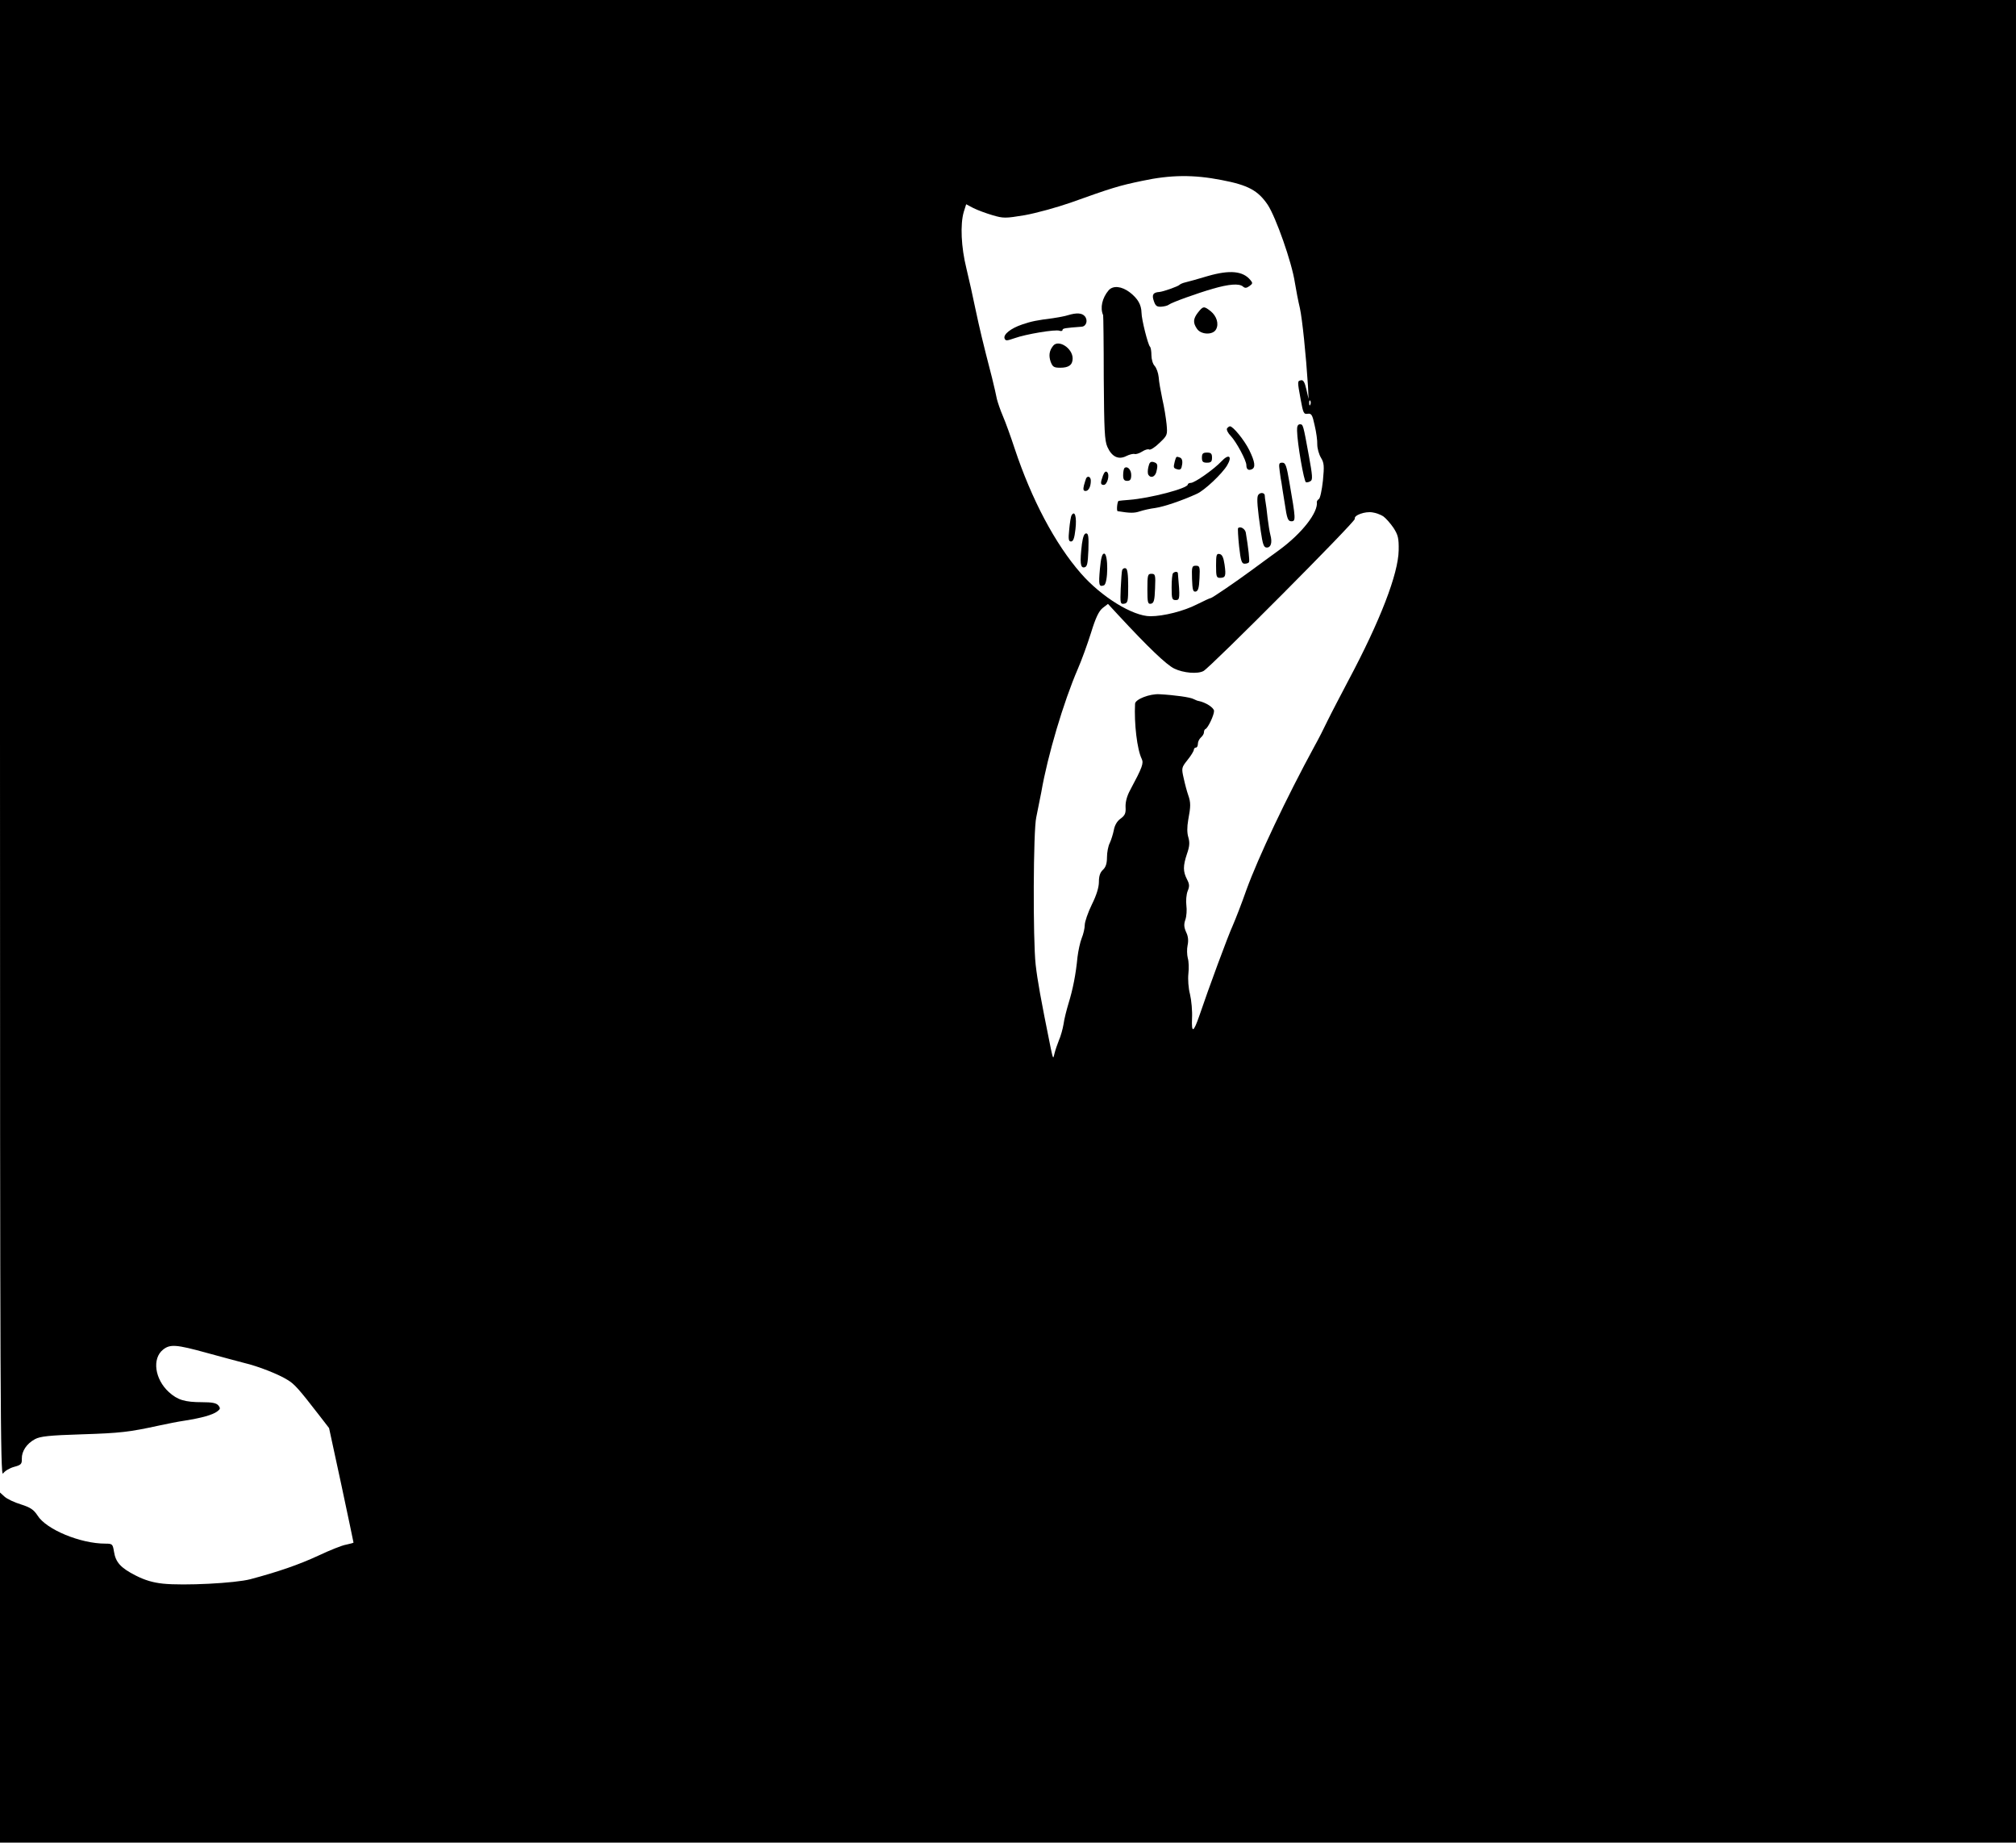 <?xml version="1.0" standalone="no"?>
<!DOCTYPE svg PUBLIC "-//W3C//DTD SVG 20010904//EN"
 "http://www.w3.org/TR/2001/REC-SVG-20010904/DTD/svg10.dtd">
<svg version="1.0" xmlns="http://www.w3.org/2000/svg"
 width="998pt" height="912pt" viewBox="0 0 998 912"
 preserveAspectRatio="xMidYMid meet">

<g transform="translate(0,912) scale(0.1,-0.1)"
fill="#000000" stroke="none">
<path d="M0 5463 c0 -3293 2 -3655 15 -3636 9 13 33 27 55 33 34 9 39 14 38
40 -1 37 24 75 65 97 26 14 70 19 232 24 190 6 234 11 385 44 36 8 92 19 126
24 82 13 136 28 159 45 16 12 17 16 6 30 -10 12 -31 16 -80 16 -86 0 -122 11
-165 50 -70 64 -84 166 -29 210 35 28 65 26 217 -16 72 -20 156 -42 186 -50
68 -16 170 -56 214 -84 34 -20 58 -48 154 -172 l51 -66 61 -282 c33 -155 60
-283 60 -285 0 -1 -16 -6 -36 -10 -20 -3 -82 -28 -137 -54 -99 -46 -202 -81
-337 -117 -75 -20 -330 -33 -434 -22 -48 5 -89 17 -134 40 -75 38 -100 66
-108 120 -6 36 -8 38 -43 38 -123 0 -292 70 -335 139 -19 29 -35 40 -82 55
-33 10 -69 27 -82 39 l-22 20 0 -866 0 -867 4990 0 4990 0 0 4560 0 4560
-4990 0 -4990 0 0 -3657z m6047 2766 c132 -25 181 -52 229 -123 40 -61 119
-284 134 -384 6 -37 17 -94 25 -127 12 -56 30 -230 40 -385 l3 -65 -11 48 c-8
35 -15 47 -26 45 -19 -4 -19 -3 -2 -96 12 -66 15 -73 34 -70 19 3 24 -5 35
-57 8 -33 14 -76 13 -95 0 -19 8 -48 18 -65 16 -26 17 -41 10 -114 -5 -47 -14
-88 -20 -91 -6 -4 -10 -10 -10 -14 7 -52 -73 -155 -186 -238 -49 -35 -110 -81
-138 -101 -83 -61 -195 -137 -201 -137 -4 0 -34 -14 -68 -31 -64 -33 -165 -59
-231 -59 -87 0 -243 96 -344 212 -128 146 -245 368 -328 618 -19 58 -45 130
-58 160 -13 30 -26 69 -30 85 -3 17 -14 64 -24 105 -49 189 -61 242 -82 340
-12 58 -32 149 -45 202 -26 105 -31 217 -13 279 l12 38 36 -19 c20 -10 63 -26
94 -35 54 -16 64 -16 160 0 56 10 158 38 227 62 201 72 239 84 355 108 140 30
254 31 392 4z m440 -1111 c-3 -8 -6 -5 -6 6 -1 11 2 17 5 13 3 -3 4 -12 1 -19z
m360 -553 c13 -9 35 -34 51 -57 23 -36 27 -51 26 -112 -2 -116 -91 -348 -250
-646 -36 -69 -82 -156 -101 -195 -18 -38 -47 -95 -64 -125 -142 -261 -280
-553 -339 -715 -23 -66 -54 -145 -67 -175 -24 -52 -120 -312 -165 -445 -30
-87 -40 -91 -37 -15 2 36 -3 89 -10 119 -8 30 -11 74 -8 102 3 26 2 61 -3 77
-4 16 -5 45 -1 63 5 23 3 45 -7 65 -11 25 -12 39 -4 62 6 17 8 49 5 71 -3 22
0 54 6 70 10 24 10 34 -3 59 -20 39 -20 66 0 126 13 37 14 56 7 81 -7 22 -7
51 -1 86 13 69 13 87 0 124 -6 17 -16 54 -22 82 -12 52 -11 54 19 92 17 21 31
44 31 50 0 6 5 11 10 11 6 0 10 8 10 19 0 10 7 24 15 31 8 7 15 18 15 25 0 8
3 15 8 17 12 5 42 68 42 89 0 16 -41 43 -78 50 -4 0 -14 5 -23 9 -16 9 -94 20
-169 24 -48 3 -120 -25 -121 -47 -5 -98 10 -226 33 -273 10 -22 4 -40 -57
-154 -16 -29 -24 -59 -23 -84 2 -31 -3 -42 -25 -58 -17 -12 -29 -33 -33 -56
-4 -20 -13 -49 -20 -64 -8 -15 -14 -47 -14 -71 0 -31 -6 -49 -20 -62 -14 -13
-20 -31 -20 -60 0 -27 -12 -66 -35 -112 -19 -39 -35 -85 -35 -101 0 -16 -7
-46 -15 -65 -8 -20 -17 -62 -21 -94 -8 -85 -23 -160 -44 -228 -10 -33 -22 -80
-25 -104 -4 -24 -14 -60 -23 -80 -8 -20 -18 -49 -22 -66 -6 -28 -7 -26 -18 25
-51 252 -66 337 -75 415 -14 126 -12 667 3 730 6 28 17 84 25 125 31 180 110
446 181 610 18 41 47 121 65 178 23 75 39 108 58 123 l26 20 49 -53 c151 -163
240 -248 279 -267 45 -22 116 -28 145 -12 37 21 754 741 749 753 -6 18 51 38
87 32 17 -2 40 -11 53 -19z"/>
<path d="M5980 7754 c-47 -14 -96 -28 -110 -31 -14 -3 -27 -9 -30 -12 -6 -8
-80 -34 -100 -36 -32 -2 -39 -14 -28 -45 8 -24 15 -29 36 -28 15 1 32 5 38 10
16 12 139 56 218 79 80 23 130 27 149 11 10 -9 18 -8 32 2 17 12 17 16 5 30
-37 45 -102 51 -210 20z"/>
<path d="M5488 7683 c-32 -38 -43 -87 -27 -123 1 -3 3 -142 3 -310 2 -261 4
-310 18 -342 22 -49 55 -65 94 -45 16 8 34 12 41 10 6 -2 23 3 37 12 14 9 30
14 35 10 6 -3 29 11 51 33 39 37 40 39 35 93 -3 30 -12 86 -21 124 -8 39 -17
87 -18 108 -2 21 -11 46 -20 56 -9 9 -16 33 -16 53 0 19 -3 38 -7 42 -10 9
-42 136 -42 168 -1 40 -18 70 -58 101 -41 31 -83 35 -105 10z"/>
<path d="M5931 7574 c-25 -32 -26 -52 -5 -82 20 -29 79 -31 94 -2 15 27 3 66
-27 90 -33 26 -37 25 -62 -6z"/>
<path d="M5287 7560 c-15 -5 -49 -11 -75 -15 -79 -10 -105 -15 -152 -31 -56
-19 -94 -49 -87 -69 5 -13 11 -12 49 1 55 20 204 45 223 37 8 -3 15 -1 15 4 0
8 14 10 95 16 23 2 32 32 15 52 -14 16 -40 18 -83 5z"/>
<path d="M5213 7408 c-19 -24 -22 -48 -12 -78 10 -26 16 -30 48 -30 42 0 61
14 61 46 0 51 -71 96 -97 62z"/>
<path d="M6421 6988 c1 -62 34 -251 44 -255 6 -1 16 1 23 6 11 6 9 29 -8 122
-29 159 -29 159 -45 159 -10 0 -15 -10 -14 -32z"/>
<path d="M6074 6999 c-3 -6 5 -23 19 -37 28 -30 77 -121 77 -144 0 -20 9 -28
26 -21 21 8 17 37 -12 96 -25 50 -80 117 -95 117 -4 0 -11 -5 -15 -11z"/>
<path d="M5950 6855 c0 -20 5 -25 25 -25 20 0 25 5 25 25 0 20 -5 25 -25 25
-20 0 -25 -5 -25 -25z"/>
<path d="M6046 6836 c-38 -40 -132 -106 -151 -106 -8 0 -15 -4 -15 -8 0 -19
-186 -68 -290 -76 -25 -2 -48 -4 -52 -5 -7 -1 -12 -50 -5 -51 61 -10 82 -10
109 -1 18 6 53 14 78 17 41 6 131 36 205 70 38 17 125 99 150 141 27 46 8 59
-29 19z"/>
<path d="M5816 6838 c-8 -33 -8 -35 13 -41 15 -4 20 2 23 24 3 18 -1 30 -10
34 -19 7 -19 7 -26 -17z"/>
<path d="M5685 6809 c-4 -16 -4 -33 0 -39 11 -18 32 -11 39 13 9 36 7 44 -13
50 -16 4 -21 -2 -26 -24z"/>
<path d="M6335 6788 c3 -24 7 -50 9 -58 1 -8 8 -54 16 -102 11 -76 16 -88 33
-88 22 0 22 10 -10 193 -14 82 -19 97 -35 97 -17 0 -18 -5 -13 -42z"/>
<path d="M5566 6803 c-3 -4 -6 -19 -6 -35 0 -21 5 -28 20 -28 15 0 20 7 20 29
0 27 -20 47 -34 34z"/>
<path d="M5460 6766 c-13 -36 -13 -46 4 -46 17 0 31 49 17 63 -7 7 -14 1 -21
-17z"/>
<path d="M5377 6753 c-2 -5 -7 -20 -11 -35 -5 -21 -3 -28 8 -28 15 0 26 21 26
51 0 19 -15 26 -23 12z"/>
<path d="M6227 6667 c-6 -15 -2 -64 14 -174 10 -68 15 -83 30 -83 21 0 28 25
18 62 -4 15 -10 53 -14 85 -3 32 -8 67 -10 78 -2 11 -4 26 -4 33 -1 16 -27 16
-34 -1z"/>
<path d="M5305 6570 c-4 -6 -9 -38 -12 -71 -5 -48 -3 -59 9 -59 11 0 17 16 22
61 7 60 -3 95 -19 69z"/>
<path d="M6129 6506 c-2 -2 0 -43 5 -90 8 -72 13 -86 27 -86 10 0 20 3 22 8 4
6 -3 70 -16 147 -4 18 -27 32 -38 21z"/>
<path d="M5356 6428 c-11 -93 -8 -120 12 -116 14 3 17 16 20 86 2 65 0 82 -11
82 -10 0 -16 -17 -21 -52z"/>
<path d="M5445 6304 c-7 -80 -5 -90 20 -81 21 9 22 157 1 157 -10 0 -16 -21
-21 -76z"/>
<path d="M6020 6321 c0 -54 2 -61 19 -61 28 0 31 9 23 66 -5 35 -12 50 -25 52
-15 3 -17 -5 -17 -57z"/>
<path d="M5901 6255 c2 -55 5 -65 18 -63 12 2 17 18 19 66 3 57 1 62 -18 62
-19 0 -21 -5 -19 -65z"/>
<path d="M5555 6298 c-2 -7 -5 -48 -7 -91 -3 -73 -2 -78 17 -75 18 3 20 11 20
87 0 59 -4 86 -12 88 -7 3 -15 -1 -18 -9z"/>
<path d="M5807 6283 c-4 -3 -7 -35 -7 -70 0 -57 2 -63 21 -63 20 0 21 10 10
133 -1 9 -15 9 -24 0z"/>
<path d="M5680 6204 c0 -66 2 -75 18 -72 14 3 18 16 20 76 3 67 1 72 -18 72
-18 0 -20 -6 -20 -76z"/>
</g>
</svg>
